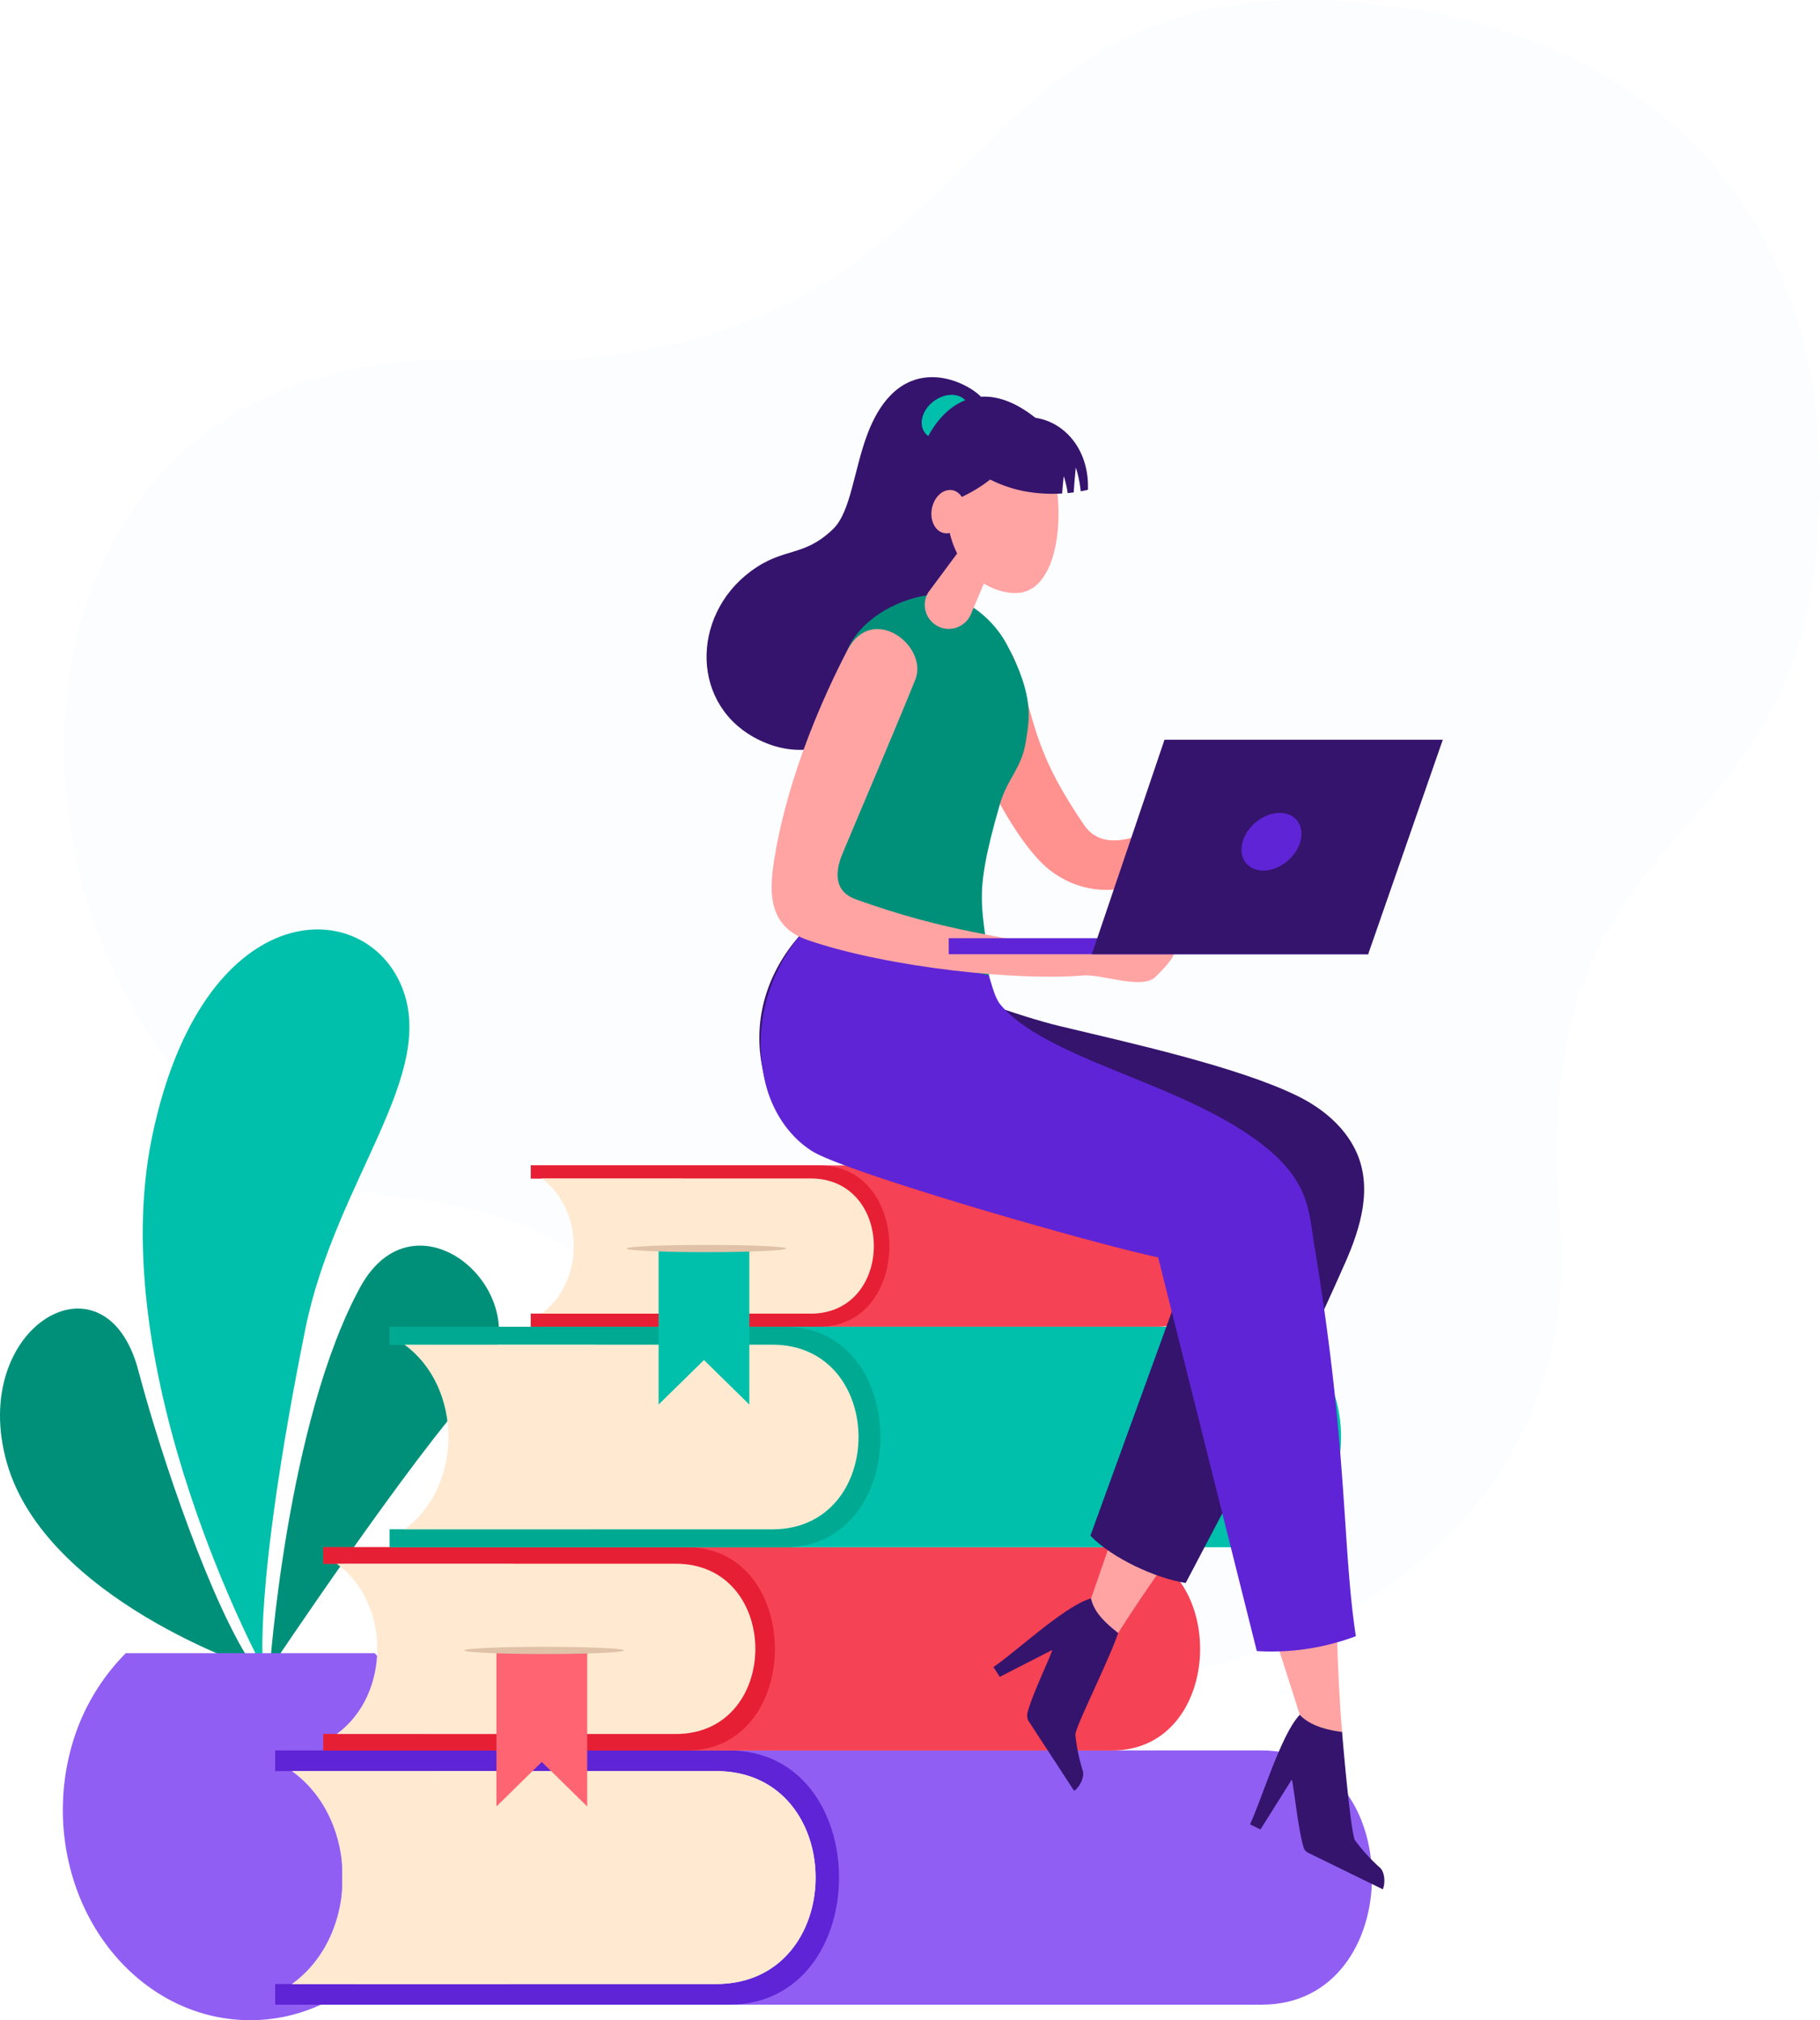 <svg xmlns="http://www.w3.org/2000/svg" width="588.707" height="653.292" viewBox="0 0 588.707 653.292">
  <g id="Group_21141" data-name="Group 21141" transform="translate(-73.546 -48.702)">
    <path id="Path_49199" data-name="Path 49199" d="M293,516.144c54.672,132.246,289.969,81.819,277.461-71.387-11.092-135.888,74-113.3,83.222-220.373C662.236,126.252,608.337,62.3,514.631,50.5,362.66,31.351,398.161,171.748,219.451,165.206c-188.38-6.9-157.834,255.917-23.733,270.737C260.576,443.111,273.575,470.808,293,516.144Z" transform="translate(7.687)" fill="#ecf1fd" fill-rule="evenodd" opacity="0.13"/>
    <g id="Group_21137" data-name="Group 21137" transform="translate(73.546 349.263)">
      <g id="Group_21136" data-name="Group 21136">
        <path id="Path_49200" data-name="Path 49200" d="M141.622,477.1S89.554,381.34,105.771,304.568s67.18-77.991,80.2-49.015-21.057,63.431-30.811,112.071C138.1,452.7,141.622,477.1,141.622,477.1Z" transform="translate(-56.466 -238.085)" fill="#00c0ab" fill-rule="evenodd"/>
        <path id="Path_49201" data-name="Path 49201" d="M155.852,431.607s-67.561-22.228-80.11-66.47c-12.49-44.038,31.884-70.06,42.53-29.849C125.824,363.8,142.354,412.346,155.852,431.607Z" transform="translate(-73.546 -192.734)" fill="#00907a" fill-rule="evenodd"/>
        <path id="Path_49202" data-name="Path 49202" d="M128.53,439.475s5.5-79.9,29.221-123.462c19.019-34.933,62.86,5.826,36.991,33.146C175.023,369.985,128.53,439.475,128.53,439.475Z" transform="translate(-41.267 -200.263)" fill="#00907a" fill-rule="evenodd"/>
      </g>
      <path id="Path_49203" data-name="Path 49203" d="M86.358,436.3a75.519,75.519,0,0,0,3.231,21.871c8.092,26.826,30.721,46.069,57.367,46.069,29.146,0,53.522-23.1,59.286-53.9a76.48,76.48,0,0,0,1.295-14.044,75.2,75.2,0,0,0-2.195-18.216,69.171,69.171,0,0,0-18.161-32.523H106.715a69.182,69.182,0,0,0-18.159,32.523,74.259,74.259,0,0,0-2.162,15.975C86.379,434.815,86.358,435.547,86.358,436.3Z" transform="translate(-66.024 -151.509)" fill="#915ef3" fill-rule="evenodd"/>
    </g>
    <g id="Group_21138" data-name="Group 21138" transform="translate(162.554 425.565)">
      <path id="Path_49204" data-name="Path 49204" d="M129.63,405.374H448.754c47.54,0,47.54,82.22,0,82.22H129.63v-6.681h74.052c44.885,0,46.767-68.856,0-68.859H129.63Z" transform="translate(-129.63 -216.18)" fill="#915ef3" fill-rule="evenodd"/>
      <path id="Path_49205" data-name="Path 49205" d="M129.63,405.374H276.372c47.542,0,47.542,82.22,0,82.22H129.63v-6.681h74.052c44.885,0,46.767-68.856,0-68.859H129.63Z" transform="translate(-129.63 -216.18)" fill="#5f24d6" fill-rule="evenodd"/>
      <path id="Path_49206" data-name="Path 49206" d="M133.075,409.583h137.17c42.9,0,42.9,68.859,0,68.859H133.075a39.2,39.2,0,0,0,16.194-31.674v-5.512A39.2,39.2,0,0,0,133.075,409.583Z" transform="translate(-127.608 -213.709)" fill="#ffead1" fill-rule="evenodd"/>
      <path id="Path_49207" data-name="Path 49207" d="M139.43,363.969H394.556c38.008,0,38.008,65.733,0,65.733H139.43v-5.342h59.2c35.883,0,37.388-55.048,0-55.05h-59.2Z" transform="translate(-123.877 -240.487)" fill="#f54254" fill-rule="evenodd"/>
      <path id="Path_49208" data-name="Path 49208" d="M139.429,363.969H257.018c38.008,0,38.008,65.733,0,65.733H139.429v-5.342H253.463c34.3,0,34.3-55.05,0-55.05H139.429Z" transform="translate(-123.877 -240.487)" fill="#e71f34" fill-rule="evenodd"/>
      <path id="Path_49209" data-name="Path 49209" d="M142.183,367.334H251.847c34.3,0,34.3,55.05,0,55.05H142.183C159.655,409.643,159.655,380.072,142.183,367.334Z" transform="translate(-122.261 -238.511)" fill="#ffead1" fill-rule="evenodd"/>
      <path id="Path_49210" data-name="Path 49210" d="M152.992,319.045h276.78c41.232,0,41.232,71.309,0,71.309H152.992v-5.8h64.226c38.929,0,40.562-59.719,0-59.722H152.992Z" transform="translate(-115.915 -266.86)" fill="#00c0ab" fill-rule="evenodd"/>
      <path id="Path_49211" data-name="Path 49211" d="M152.993,319.045H280.76c41.232,0,41.232,71.309,0,71.309H152.993v-5.8H276.7c37.21,0,37.21-59.722,0-59.722H152.993Z" transform="translate(-115.915 -266.86)" fill="#00a992" fill-rule="evenodd"/>
      <path id="Path_49212" data-name="Path 49212" d="M155.98,322.694H274.949c37.21,0,37.21,59.722,0,59.722H155.98C174.933,368.6,174.933,336.514,155.98,322.694Z" transform="translate(-114.161 -264.717)" fill="#ffead1" fill-rule="evenodd"/>
      <path id="Path_49213" data-name="Path 49213" d="M181.739,286.163H384.261c30.168,0,30.168,52.178,0,52.178H181.739V334.1h46.994c28.484,0,29.679-43.7,0-43.7H181.739Z" transform="translate(-99.039 -286.163)" fill="#f54254" fill-rule="evenodd"/>
      <path id="Path_49214" data-name="Path 49214" d="M181.739,286.163h93.347c30.168,0,30.168,52.178,0,52.178H181.739V334.1H272.26c27.226,0,27.226-43.7,0-43.7H181.739Z" transform="translate(-99.039 -286.163)" fill="#e71f34" fill-rule="evenodd"/>
      <path id="Path_49215" data-name="Path 49215" d="M183.925,288.834h87.051c27.226,0,27.226,43.7,0,43.7H183.925C197.794,322.419,197.794,298.945,183.925,288.834Z" transform="translate(-97.756 -284.595)" fill="#ffead1" fill-rule="evenodd"/>
      <path id="Path_49216" data-name="Path 49216" d="M133.075,409.583h137.17c42.9,0,42.9,68.859,0,68.859H133.075C154.927,462.506,154.927,425.517,133.075,409.583Z" transform="translate(-127.608 -213.709)" fill="#ffead1" fill-rule="evenodd"/>
      <path id="Path_49217" data-name="Path 49217" d="M174.726,385.08h29.357v50.327l-14.678-14.4-14.679,14.4Z" transform="translate(-103.156 -228.094)" fill="#ff6473" fill-rule="evenodd"/>
      <path id="Path_49218" data-name="Path 49218" d="M194.041,386.6c14.23,0,25.834-.527,25.834-1.174s-11.6-1.173-25.834-1.173-25.834.527-25.834,1.173S179.812,386.6,194.041,386.6Z" transform="translate(-106.983 -228.577)" fill="#dfc2a7" fill-rule="evenodd"/>
      <path id="Path_49219" data-name="Path 49219" d="M207.775,303.19h29.357v50.325l-14.678-14.4-14.679,14.4Z" transform="translate(-83.755 -276.168)" fill="#00c0ab" fill-rule="evenodd"/>
      <path id="Path_49220" data-name="Path 49220" d="M227.09,304.715c14.228,0,25.834-.527,25.834-1.176s-11.606-1.174-25.834-1.174-25.834.528-25.834,1.174S212.861,304.715,227.09,304.715Z" transform="translate(-87.582 -276.652)" fill="#dfc2a7" fill-rule="evenodd"/>
    </g>
    <g id="Group_21140" data-name="Group 21140" transform="translate(302.089 170.664)">
      <path id="Path_49221" data-name="Path 49221" d="M288.924,185.964c6.985,20.194,5.677,28.986,22.671,53.839,9.051,13.238,32.344-3.991,37.8-9.625,3.814-4,7.561-8.329,11.017-12.619a4.761,4.761,0,0,1,8.14,4.864c-10.019,21.709-41.881,50.827-67.354,32.449-14.456-10.43-29.918-48.44-34.363-59.254C259.924,178.82,282.117,170.495,288.924,185.964Z" transform="translate(-189.393 -94.883)" fill="#ff918f" fill-rule="evenodd"/>
      <path id="Path_49222" data-name="Path 49222" d="M306.39,131.986c-4.422-4.853-26.2-16.361-36.87,12.168-4.385,11.725-5.31,25.036-11.087,30.565-9.74,9.321-15.815,5.583-26.675,13.687-19.37,14.456-19.425,43.741,2.877,54.518C283.522,266.552,323.3,150.548,306.39,131.986Z" transform="translate(-217.55 -125.55)" fill="#35146d" fill-rule="evenodd"/>
      <path id="Path_49223" data-name="Path 49223" d="M273.792,140.833c-3.417,3.119-8.272,3.642-10.84,1.174s-1.884-7,1.533-10.117,8.269-3.642,10.838-1.174S277.206,137.716,273.792,140.833Z" transform="translate(-191.81 -123.431)" fill="#00c0ab" fill-rule="evenodd"/>
      <path id="Path_49224" data-name="Path 49224" d="M350.192,332.3c11.771,37.31,8.169,78.388,11.574,118.154.411,4.782-1.854,7.57-4.585,7.835-2.647.257-5.734-1.854-7.254-6.816-10.686-34.85-25.531-74.039-27.875-113.462C320.579,313.216,342.952,309.354,350.192,332.3Z" transform="translate(-156.244 -13.116)" fill="#ffa4a3" fill-rule="evenodd"/>
      <path id="Path_49225" data-name="Path 49225" d="M366.416,327.171c-12.939,36.923-40.443,67.646-61.552,101.519-2.536,4.074-6.02,4.95-8.365,3.525-2.273-1.381-3.48-4.921-1.722-9.8,12.335-34.3,23.939-74.568,45.691-107.531C354.15,294.147,374.374,304.465,366.416,327.171Z" transform="translate(-172.708 -20.984)" fill="#ffa4a3" fill-rule="evenodd"/>
      <path id="Path_49226" data-name="Path 49226" d="M312.763,217.149c-1.312,8.9-5.877,11.849-8.4,20.411-9.6,33.028-4.807,32.438-3.565,55.266s7.851,34.739-2.074,47.743c-5.937,7.78-20.74,15.978-44.276,9.21-29.937-8.615-26.555-51.543-13.569-71.2,20.441-30.949,2.811-63.352,14.114-90.733,3.963-9.6,15.415-16.223,25.69-17.762s20.875,6.547,25.805,15.685C315.926,203.245,313.681,210.917,312.763,217.149Z" transform="translate(-209.456 -99.518)" fill="#00907a" fill-rule="evenodd"/>
      <path id="Path_49227" data-name="Path 49227" d="M298.384,143.446c6.6,8.248,7.312,46.24-10.479,45.106-9.9-.632-19.272-8.956-21.1-23.076s4.666-26.683,14.493-28.057S295.646,140.027,298.384,143.446Z" transform="translate(-188.815 -118.746)" fill="#ffa4a3" fill-rule="evenodd"/>
      <path id="Path_49228" data-name="Path 49228" d="M421.179,309.349c-3.776-7.858-10.911-13.7-18.732-17.548-19.306-9.5-54.733-17.3-76.861-22.606-26.854-6.435-82.928-30.819-82.928-30.819s-2.644,3.066-3.568,4.26c-9.281,11.992-12.979,26.535-9.478,41.462,2.1,8.957,7.321,17.35,15.075,22.3,9.4,6,105.583,15.348,129.419,21.07L335.4,433.958c6.972,7.28,21.055,13.76,30.827,15.3,22.573-43.038,33.642-63.019,51.543-103.455C422.834,334.351,426.853,321.153,421.179,309.349Z" transform="translate(-211.233 -59.315)" fill="#35146d" fill-rule="evenodd"/>
      <path id="Path_49229" data-name="Path 49229" d="M309.6,157.156s-.844.233-2.328.5a38.544,38.544,0,0,0-1.581-7.688s-.359,2.988-.689,8.043c-.6.079-1.254.156-1.951.221a32.653,32.653,0,0,0-1.273-5.467s-.244,2.043-.517,5.605a50.041,50.041,0,0,1-12.033-.7,42.089,42.089,0,0,1-18.334-8.356C281.866,123,310.479,133.033,309.6,157.156Z" transform="translate(-186.236 -120.74)" fill="#35146d" fill-rule="evenodd"/>
      <path id="Path_49230" data-name="Path 49230" d="M302.35,252.752c.908,2.588,1.885,7.223,3.83,9.524,13.579,16.05,50.543,23.712,75.953,39.248,24.32,14.869,23.409,25.807,25.547,38.651,10.913,65.563,8.956,97.145,13.425,126.29a77.643,77.643,0,0,1-32.039,4.814L357.154,343.963c-21.57-4.553-101.2-27.5-112.057-34.428-7.754-4.953-12.976-13.346-15.075-22.3-4.174-17.8.965-35.5,12.476-48.854C242.5,238.376,273.066,246.626,302.35,252.752Z" transform="translate(-211.073 -59.315)" fill="#5f24d6" fill-rule="evenodd"/>
      <path id="Path_49231" data-name="Path 49231" d="M355.138,289.222c1.906-1.866,6.5-6.6,5.883-8.181-.773-1.992-5.4-1.838-10.414-1.966-.974-.025-19.094,2.56-19.264,2.763-26.742-6.042-43.185-6.75-73.315-17.561-6.62-2.374-7.021-8.2-4.328-14.663,7.161-17.188,15.542-36.523,23.566-56.313,4.431-10.928-13.931-25.077-21.963-9.559-16.521,31.917-22.425,57.594-24.11,70.982-1.289,10.249.3,18.98,11.306,22.738,26.459,9.037,68.567,13.269,89.321,11.422C338.047,288.535,350.867,293.668,355.138,289.222Z" transform="translate(-209.764 -95.416)" fill="#ffa4a3" fill-rule="evenodd"/>
      <path id="Path_49232" data-name="Path 49232" d="M275.189,160.15l-12.014,16.18A7.764,7.764,0,1,0,276.95,183.4l7.775-18.356a5.375,5.375,0,0,0-9.537-4.9Z" transform="translate(-191.436 -106.748)" fill="#ffa4a3" fill-rule="evenodd"/>
      <path id="Path_49233" data-name="Path 49233" d="M264.631,166.081s16.4-4.721,23.42-13.53A191.71,191.71,0,0,0,299.426,136.8C267.463,110.719,251.94,162.862,264.631,166.081Z" transform="translate(-192.51 -123.217)" fill="#35146d" fill-rule="evenodd"/>
      <path id="Path_49234" data-name="Path 49234" d="M274.27,155.739c-.389,3.871-3.131,6.926-6.128,6.821s-5.109-3.325-4.721-7.194,3.133-6.924,6.128-6.823S274.657,151.869,274.27,155.739Z" transform="translate(-190.649 -112.053)" fill="#ffa4a3" fill-rule="evenodd"/>
      <path id="Path_49235" data-name="Path 49235" d="M370.4,447.6a57.964,57.964,0,0,1-8.086-8.842c-1.327-1.936-3.7-28.624-4.226-35.1-5.659-.724-10.667-2.322-13.679-5.54-5.966,6.175-12.111,26.772-16.083,35.418l3.374,1.652,10.143-16.161c.679,2.574,2.054,16.289,3.776,21.854a2.761,2.761,0,0,0,1.59,1.89c.557.275,24.045,11.765,23.987,11.736-.019-.011.036.019.059.029C372.139,452.651,371.914,449.026,370.4,447.6Z" transform="translate(-152.521 34.46)" fill="#35146d" fill-rule="evenodd"/>
      <path id="Path_49236" data-name="Path 49236" d="M304.95,430.236a57.854,57.854,0,0,1-2.414-11.736c-.148-2.342,10.579-23.425,13.841-32.925-4.491-3.52-7.846-6.856-8.786-11.163-8.288,2.247-23.728,16.8-31.57,22.192l2.052,3.147,16.989-8.683c-.74,2.574-6.558,14.556-7.951,20.081a3.9,3.9,0,0,0,.151,2.687c.327.517,14.866,22.795,14.833,22.741a.589.589,0,0,0,.033.054C303.855,435.468,305.52,432.242,304.95,430.236Z" transform="translate(-183.225 20.544)" fill="#35146d" fill-rule="evenodd"/>
      <g id="Group_21139" data-name="Group 21139" transform="translate(78.343 117.263)">
        <rect id="Rectangle_586" data-name="Rectangle 586" width="135.702" height="5.18" transform="translate(0 64.173)" fill="#5f24d6"/>
        <path id="Path_49237" data-name="Path 49237" d="M296.076,268.79h89.389L409.6,199.438H319.581Z" transform="translate(-249.794 -199.438)" fill="#35146d" fill-rule="evenodd"/>
        <path id="Path_49238" data-name="Path 49238" d="M338.953,214.342c-5.15,0-10.519,4.174-11.992,9.324s1.506,9.326,6.658,9.326,10.517-4.176,11.99-9.326S344.1,214.342,338.953,214.342Z" transform="translate(-231.884 -190.688)" fill="#5f24d6" fill-rule="evenodd"/>
      </g>
    </g>
  </g>
</svg>
